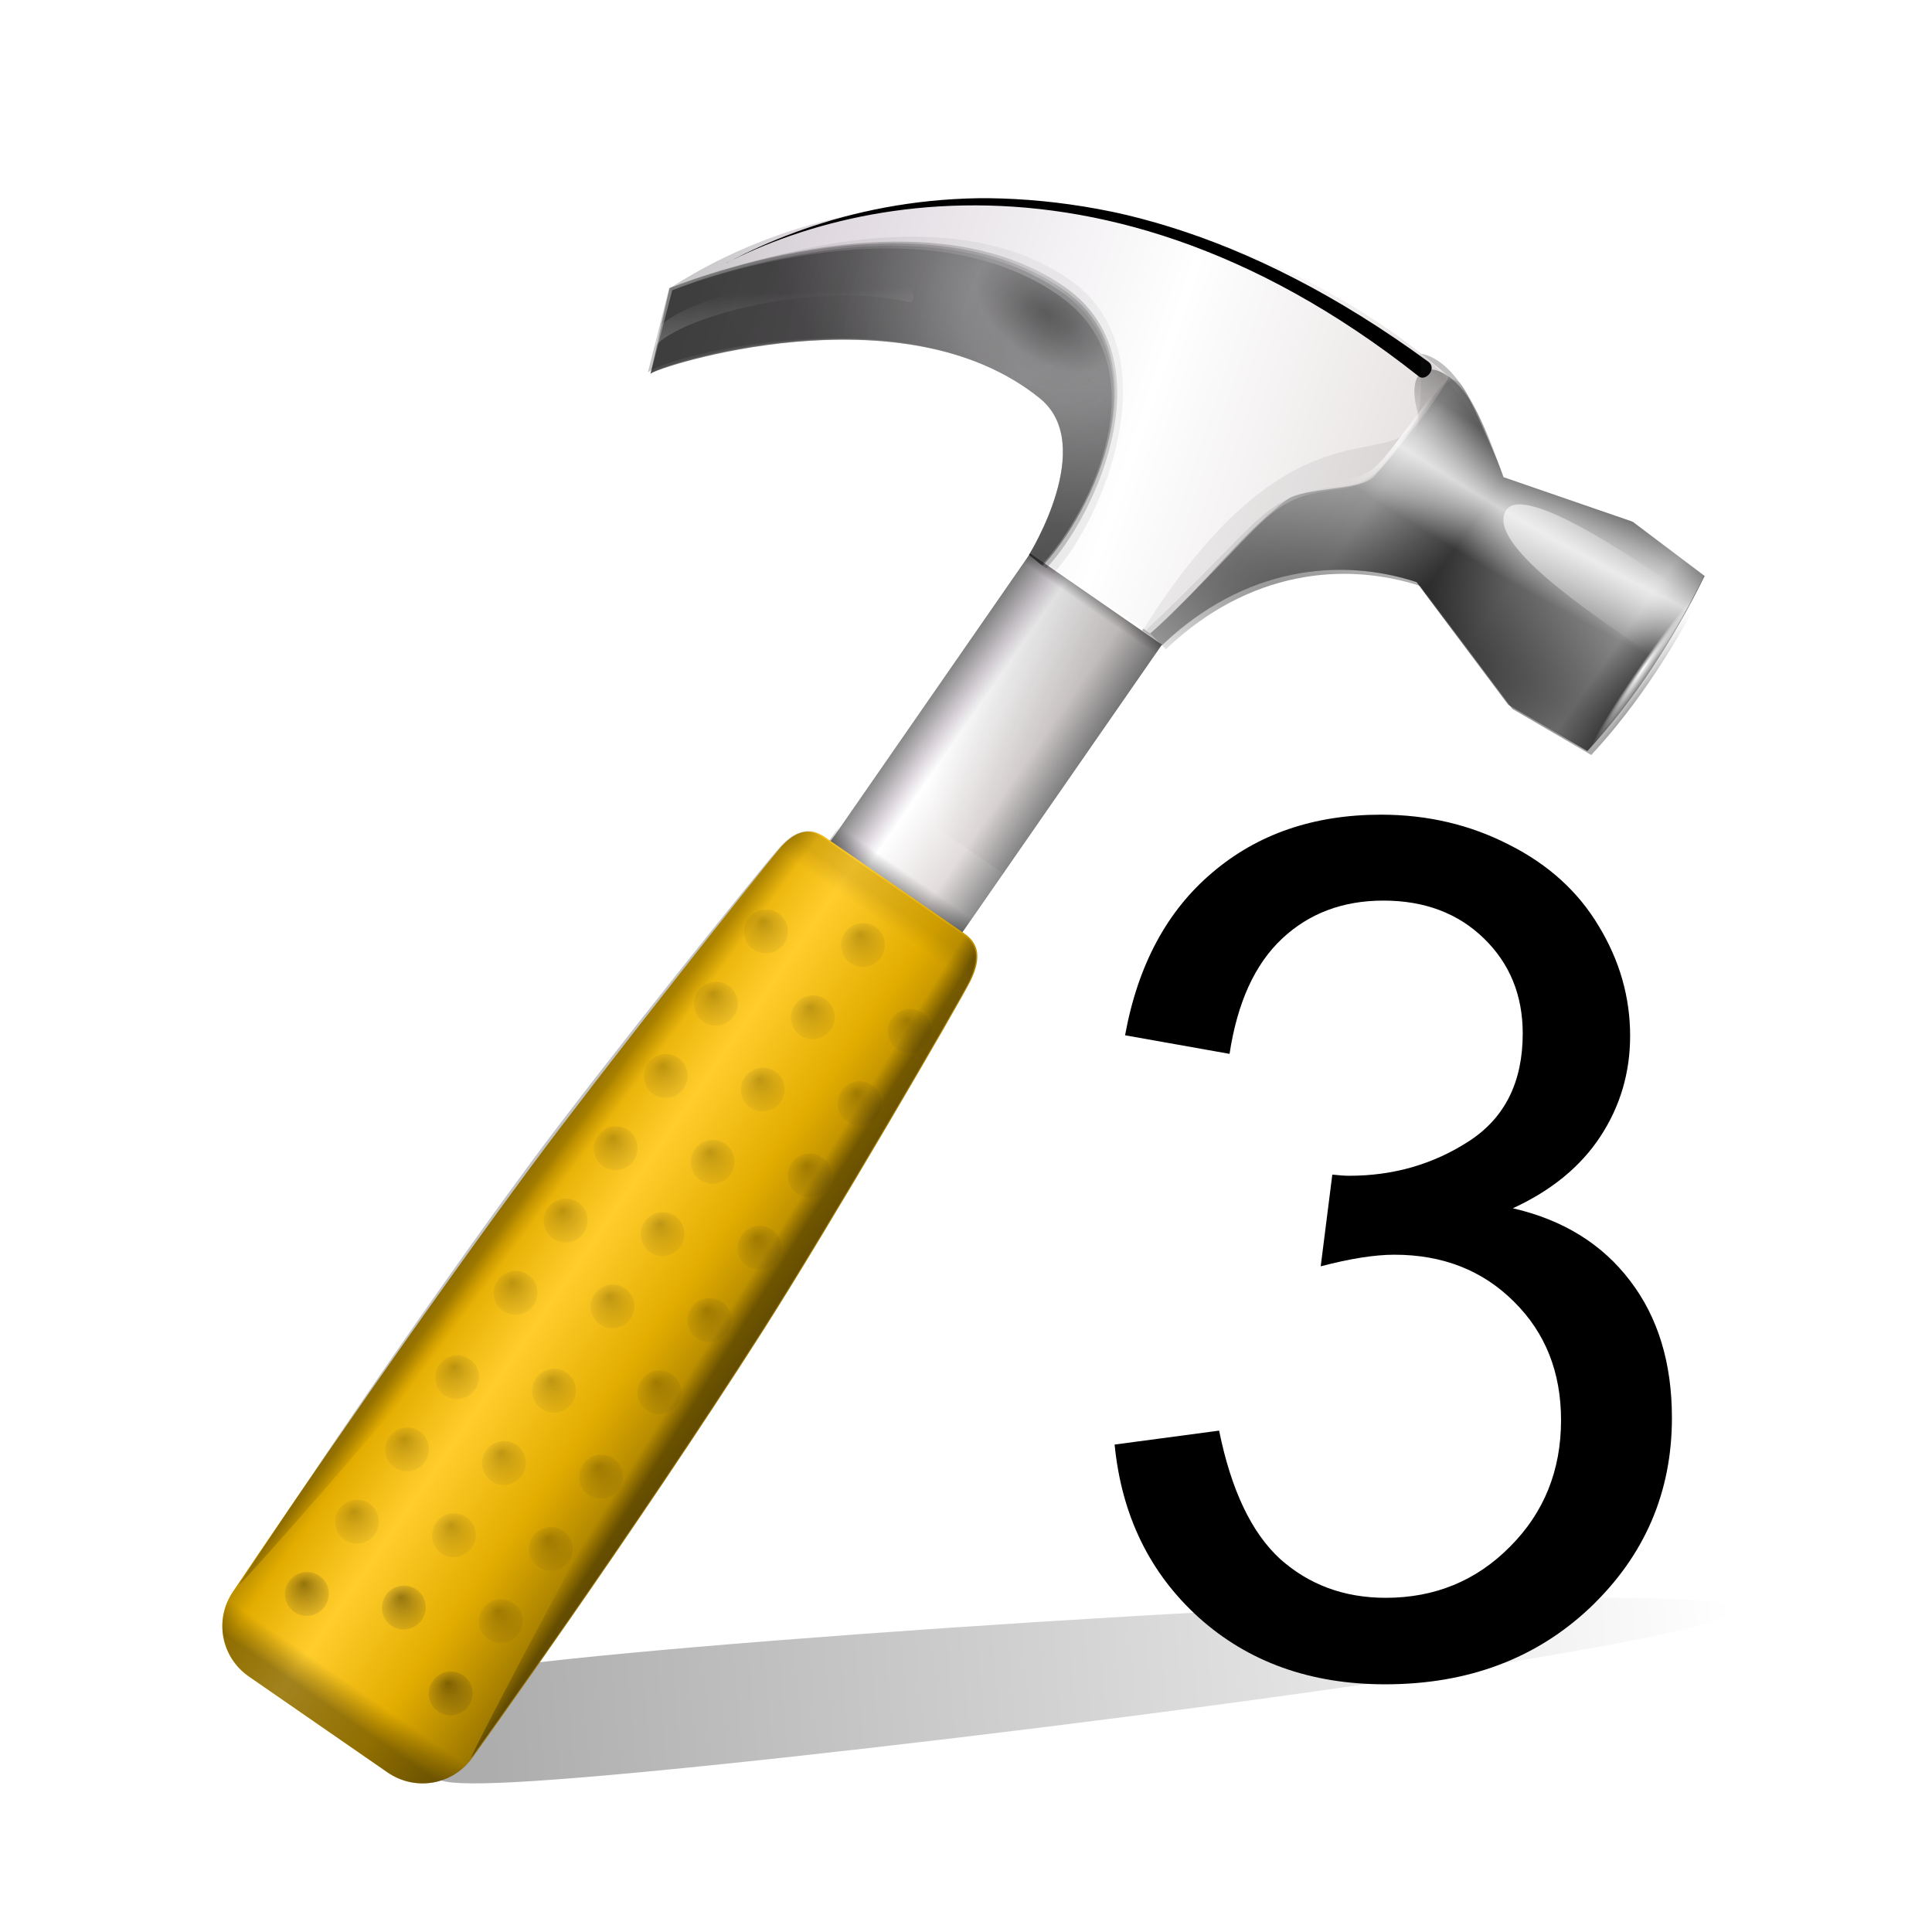 <?xml version="1.0" encoding="UTF-8" standalone="no"?>
<!-- Created with Inkscape (http://www.inkscape.org/) -->
<svg
   xmlns:ns="http://creativecommons.org/ns#"
   xmlns:dc="http://purl.org/dc/elements/1.1/"
   xmlns:cc="http://web.resource.org/cc/"
   xmlns:rdf="http://www.w3.org/1999/02/22-rdf-syntax-ns#"
   xmlns:svg="http://www.w3.org/2000/svg"
   xmlns="http://www.w3.org/2000/svg"
   xmlns:xlink="http://www.w3.org/1999/xlink"
   xmlns:sodipodi="http://sodipodi.sourceforge.net/DTD/sodipodi-0.dtd"
   xmlns:inkscape="http://www.inkscape.org/namespaces/inkscape"
   version="1.0"
   width="156"
   height="156"
   id="svg2365"
   sodipodi:version="0.32"
   inkscape:version="0.45.1"
   sodipodi:docname="transform3.svg"
   inkscape:output_extension="org.inkscape.output.svg.inkscape"
   sodipodi:docbase="/home/ciobi/cpp/Mp3Utils/MP3Diags/src/images">
  <sodipodi:namedview
     inkscape:window-height="956"
     inkscape:window-width="891"
     inkscape:pageshadow="2"
     inkscape:pageopacity="0.0"
     guidetolerance="10.0"
     gridtolerance="10.0"
     objecttolerance="10.0"
     borderopacity="1.0"
     bordercolor="#666666"
     pagecolor="#ffffff"
     id="base"
     showgrid="true"
     inkscape:zoom="1.463932"
     inkscape:cx="-43.819174"
     inkscape:cy="64"
     inkscape:window-x="251"
     inkscape:window-y="72"
     inkscape:current-layer="svg2365" />
  <defs
     id="defs2367">
    <inkscape:perspective
       sodipodi:type="inkscape:persp3d"
       inkscape:vp_x="0 : 64 : 1"
       inkscape:vp_y="0 : 1000 : 0"
       inkscape:vp_z="128 : 64 : 1"
       inkscape:persp3d-origin="64 : 42.666667 : 1"
       id="perspective200" />
    <filter
       x="-0.086"
       width="1.171"
       y="-0.109"
       height="1.219"
       id="filter6906">
      <feGaussianBlur
         inkscape:collect="always"
         stdDeviation="0.521"
         id="feGaussianBlur6908" />
    </filter>
    <clipPath
       id="clipPath6130">
      <path
         d="M 125.167,12.1 C 122.196,9.255 111.282,2.992 109.842,5.188 C 108.105,7.835 117.939,14.871 121.744,16.587 C 123.047,17.175 126.164,13.055 125.167,12.1 z"
         id="path6132"
         style="fill:#e20071;fill-opacity:1;fill-rule:evenodd;stroke:none;stroke-width:1px;stroke-linecap:butt;stroke-linejoin:miter;stroke-opacity:1" />
    </clipPath>
    <linearGradient
       id="linearGradient3168">
      <stop
         id="stop3170"
         style="stop-color:#ffffff;stop-opacity:1"
         offset="0" />
      <stop
         id="stop3172"
         style="stop-color:#ffffff;stop-opacity:0"
         offset="1" />
    </linearGradient>
    <linearGradient
       x1="29.344"
       y1="35.893"
       x2="5.886"
       y2="54.61"
       id="linearGradient6134"
       xlink:href="#linearGradient3168"
       gradientUnits="userSpaceOnUse"
       gradientTransform="matrix(-0.821,0.149,0.149,0.821,119.955,-30.558)" />
    <linearGradient
       id="linearGradient2878">
      <stop
         id="stop2880"
         style="stop-color:#ffffff;stop-opacity:1"
         offset="0" />
      <stop
         id="stop2882"
         style="stop-color:#ffffff;stop-opacity:0"
         offset="1" />
    </linearGradient>
    <radialGradient
       cx="47.794"
       cy="43.681"
       r="0.047"
       fx="47.818"
       fy="43.681"
       id="radialGradient2257"
       xlink:href="#linearGradient2878"
       gradientUnits="userSpaceOnUse"
       gradientTransform="matrix(1,0,0,140,0,-6071.644)" />
    <linearGradient
       id="linearGradient2926">
      <stop
         id="stop2928"
         style="stop-color:#ffffff;stop-opacity:1"
         offset="0" />
      <stop
         id="stop2934"
         style="stop-color:#ffffff;stop-opacity:0"
         offset="0.319" />
      <stop
         id="stop2930"
         style="stop-color:#ffffff;stop-opacity:0"
         offset="1" />
    </linearGradient>
    <radialGradient
       cx="59.888"
       cy="-16.595"
       r="15.015"
       fx="59.888"
       fy="-16.595"
       id="radialGradient4868"
       xlink:href="#linearGradient2926"
       gradientUnits="userSpaceOnUse"
       gradientTransform="matrix(-2.291,-1.291,-0.488,0.861,257,93.121)"
       spreadMethod="reflect" />
    <linearGradient
       id="linearGradient2916">
      <stop
         id="stop2918"
         style="stop-color:#000000;stop-opacity:1"
         offset="0" />
      <stop
         id="stop2920"
         style="stop-color:#000000;stop-opacity:0"
         offset="1" />
    </linearGradient>
    <radialGradient
       cx="58.079"
       cy="51.897"
       r="15.015"
       fx="60.05"
       fy="51.986"
       id="radialGradient4871"
       xlink:href="#linearGradient2916"
       gradientUnits="userSpaceOnUse"
       gradientTransform="matrix(-2.941,-1.162,-0.285,0.714,292.26,68.534)" />
    <linearGradient
       id="linearGradient2948">
      <stop
         id="stop2950"
         style="stop-color:#000000;stop-opacity:1"
         offset="0" />
      <stop
         id="stop2956"
         style="stop-color:#000000;stop-opacity:0"
         offset="0.148" />
      <stop
         id="stop2960"
         style="stop-color:#000000;stop-opacity:0.396"
         offset="0.424" />
      <stop
         id="stop2958"
         style="stop-color:#000000;stop-opacity:0.791"
         offset="0.574" />
      <stop
         id="stop2962"
         style="stop-color:#000000;stop-opacity:0.094"
         offset="0.787" />
      <stop
         id="stop2952"
         style="stop-color:#000000;stop-opacity:0"
         offset="1" />
    </linearGradient>
    <linearGradient
       x1="45.277"
       y1="41.759"
       x2="75.465"
       y2="41.512"
       id="linearGradient4874"
       xlink:href="#linearGradient2948"
       gradientUnits="userSpaceOnUse"
       gradientTransform="matrix(-0.968,-0.669,-0.674,0.973,196.658,26.204)" />
    <filter
       x="-0.081"
       width="1.163"
       y="-0.117"
       height="1.234"
       id="filter7303">
      <feGaussianBlur
         inkscape:collect="always"
         stdDeviation="1.557"
         id="feGaussianBlur7305" />
    </filter>
    <clipPath
       id="clipPath6914">
      <path
         d="M 82.925,-3.435 L 81.317,-4.627 C 81.84,-15.695 90.489,-25.231 103.939,-26.883 C 107.286,-26.459 109.498,-20.714 110.826,-16.939 L 121.372,-13.361 L 127.246,-9.003 C 124.678,-3.892 121.604,0.875 117.674,5.06 L 111.214,1.348 L 103.727,-8.515 C 97.529,-10.499 89.7,-9.794 82.925,-3.435 z"
         id="path6916"
         style="opacity:1;fill:#34176e;fill-opacity:1;fill-rule:evenodd;stroke:none;stroke-width:0.1;stroke-linecap:butt;stroke-linejoin:miter;stroke-miterlimit:4;stroke-dasharray:none;stroke-opacity:1" />
    </clipPath>
    <linearGradient
       id="linearGradient2938">
      <stop
         id="stop2940"
         style="stop-color:#000000;stop-opacity:1"
         offset="0" />
      <stop
         id="stop2942"
         style="stop-color:#000000;stop-opacity:0"
         offset="1" />
    </linearGradient>
    <linearGradient
       x1="61.87"
       y1="33.319"
       x2="61.87"
       y2="40.551"
       id="linearGradient4880"
       xlink:href="#linearGradient2938"
       gradientUnits="userSpaceOnUse"
       gradientTransform="matrix(-0.968,-0.669,-0.674,0.973,196.658,26.204)" />
    <linearGradient
       id="linearGradient2854">
      <stop
         id="stop2856"
         style="stop-color:#ffffff;stop-opacity:1"
         offset="0" />
      <stop
         id="stop2858"
         style="stop-color:#ffffff;stop-opacity:0"
         offset="1" />
    </linearGradient>
    <linearGradient
       x1="106.03"
       y1="59.273"
       x2="108.787"
       y2="55.575"
       id="linearGradient4888"
       xlink:href="#linearGradient2854"
       gradientUnits="userSpaceOnUse"
       gradientTransform="matrix(-0.968,-0.669,-0.674,0.973,196.658,26.204)" />
    <radialGradient
       cx="94.436"
       cy="42.71"
       r="16.633"
       fx="94.436"
       fy="42.71"
       id="radialGradient4891"
       xlink:href="#linearGradient2830"
       gradientUnits="userSpaceOnUse"
       gradientTransform="matrix(-2.213,-1.558,-0.92,1.286,320.801,101.437)" />
    <radialGradient
       cx="94.932"
       cy="43.032"
       r="16.633"
       fx="94.932"
       fy="43.032"
       id="radialGradient4894"
       xlink:href="#linearGradient2830"
       gradientUnits="userSpaceOnUse"
       gradientTransform="matrix(-1.776,-0.899,-1.06,2.083,285.116,4.675)" />
    <radialGradient
       cx="93.748"
       cy="43.103"
       r="16.633"
       fx="93.748"
       fy="43.103"
       id="radialGradient4897"
       xlink:href="#linearGradient2830"
       gradientUnits="userSpaceOnUse"
       gradientTransform="matrix(-1.776,-0.899,-1.06,2.083,285.116,4.675)" />
    <radialGradient
       cx="92.99"
       cy="42.85"
       r="16.633"
       fx="92.99"
       fy="42.85"
       id="radialGradient4900"
       xlink:href="#linearGradient2830"
       gradientUnits="userSpaceOnUse"
       gradientTransform="matrix(-1.776,-0.899,-1.06,2.083,285.116,4.675)" />
    <linearGradient
       id="linearGradient2830">
      <stop
         id="stop2832"
         style="stop-color:#111111;stop-opacity:1"
         offset="0" />
      <stop
         id="stop2838"
         style="stop-color:#6e6e70;stop-opacity:1"
         offset="0.143" />
      <stop
         id="stop2864"
         style="stop-color:#101010;stop-opacity:1"
         offset="0.571" />
      <stop
         id="stop2834"
         style="stop-color:#0d0d0d;stop-opacity:1"
         offset="1" />
    </linearGradient>
    <radialGradient
       cx="92.496"
       cy="43.249"
       r="16.633"
       fx="92.496"
       fy="43.249"
       id="radialGradient4903"
       xlink:href="#linearGradient2830"
       gradientUnits="userSpaceOnUse"
       gradientTransform="matrix(-1.776,-0.899,-1.06,2.083,285.116,4.675)" />
    <filter
       x="-0.059"
       width="1.118"
       y="-0.254"
       height="1.508"
       id="filter5739">
      <feGaussianBlur
         inkscape:collect="always"
         stdDeviation="1.528"
         id="feGaussianBlur5741" />
    </filter>
    <clipPath
       id="clipPath5354">
      <path
         d="M 103.984,-1.574 C 105.35,-1.792 108.985,-2.915 106.171,-5.692 C 76.173,-27.291 51.995,-18.324 42.936,-12.159 C 53.099,-17.891 78.772,-21.925 103.984,-1.574 z"
         id="path5356"
         style="opacity:1;fill:#00583f;fill-opacity:1;fill-rule:evenodd;stroke:none;stroke-width:1px;stroke-linecap:butt;stroke-linejoin:miter;stroke-opacity:1" />
    </clipPath>
    <linearGradient
       id="linearGradient2803">
      <stop
         id="stop2809"
         style="stop-color:#e2dcdc;stop-opacity:1"
         offset="0" />
      <stop
         id="stop2811"
         style="stop-color:#ffffff;stop-opacity:1"
         offset="0.391" />
      <stop
         id="stop2813"
         style="stop-color:#dfd9df;stop-opacity:1"
         offset="0.827" />
      <stop
         id="stop2815"
         style="stop-color:#c3c3c3;stop-opacity:1"
         offset="1" />
    </linearGradient>
    <linearGradient
       x1="62.988"
       y1="46.47"
       x2="118.029"
       y2="62.35"
       id="linearGradient4910"
       xlink:href="#linearGradient2803"
       gradientUnits="userSpaceOnUse"
       gradientTransform="matrix(-0.968,-0.669,-0.674,0.973,196.658,26.204)" />
    <radialGradient
       cx="-67.615"
       cy="84.213"
       r="1.45"
       fx="-67.047"
       fy="83.803"
       id="radialGradient2231"
       xlink:href="#linearGradient2370"
       gradientUnits="userSpaceOnUse"
       gradientTransform="matrix(1,0,0,0.636,0,30.623)" />
    <radialGradient
       cx="-67.615"
       cy="84.213"
       r="1.45"
       fx="-67.047"
       fy="83.803"
       id="radialGradient2229"
       xlink:href="#linearGradient2370"
       gradientUnits="userSpaceOnUse"
       gradientTransform="matrix(1,0,0,0.636,0,30.623)" />
    <radialGradient
       cx="-67.615"
       cy="84.213"
       r="1.45"
       fx="-67.047"
       fy="83.803"
       id="radialGradient2227"
       xlink:href="#linearGradient2370"
       gradientUnits="userSpaceOnUse"
       gradientTransform="matrix(1,0,0,0.636,0,30.623)" />
    <radialGradient
       cx="-67.615"
       cy="84.213"
       r="1.45"
       fx="-67.047"
       fy="83.803"
       id="radialGradient2225"
       xlink:href="#linearGradient2370"
       gradientUnits="userSpaceOnUse"
       gradientTransform="matrix(1,0,0,0.636,0,30.623)" />
    <radialGradient
       cx="-67.615"
       cy="84.213"
       r="1.45"
       fx="-67.047"
       fy="83.803"
       id="radialGradient2223"
       xlink:href="#linearGradient2370"
       gradientUnits="userSpaceOnUse"
       gradientTransform="matrix(1,0,0,0.636,0,30.623)" />
    <radialGradient
       cx="-67.615"
       cy="84.213"
       r="1.45"
       fx="-67.047"
       fy="83.803"
       id="radialGradient2221"
       xlink:href="#linearGradient2370"
       gradientUnits="userSpaceOnUse"
       gradientTransform="matrix(1,0,0,0.636,0,30.623)" />
    <radialGradient
       cx="-67.615"
       cy="84.213"
       r="1.45"
       fx="-67.047"
       fy="83.803"
       id="radialGradient2219"
       xlink:href="#linearGradient2370"
       gradientUnits="userSpaceOnUse"
       gradientTransform="matrix(1,0,0,0.636,0,30.623)" />
    <radialGradient
       cx="-67.615"
       cy="84.213"
       r="1.45"
       fx="-67.047"
       fy="83.803"
       id="radialGradient2217"
       xlink:href="#linearGradient2370"
       gradientUnits="userSpaceOnUse"
       gradientTransform="matrix(1,0,0,0.636,0,30.623)" />
    <radialGradient
       cx="-67.615"
       cy="84.213"
       r="1.45"
       fx="-67.047"
       fy="83.803"
       id="radialGradient2215"
       xlink:href="#linearGradient2370"
       gradientUnits="userSpaceOnUse"
       gradientTransform="matrix(1,0,0,0.636,0,30.623)" />
    <radialGradient
       cx="-67.615"
       cy="84.213"
       r="1.45"
       fx="-67.047"
       fy="83.803"
       id="radialGradient2213"
       xlink:href="#linearGradient2370"
       gradientUnits="userSpaceOnUse"
       gradientTransform="matrix(1,0,0,0.636,0,30.623)" />
    <radialGradient
       cx="-67.615"
       cy="84.213"
       r="1.45"
       fx="-67.047"
       fy="83.803"
       id="radialGradient2211"
       xlink:href="#linearGradient2370"
       gradientUnits="userSpaceOnUse"
       gradientTransform="matrix(1,0,0,0.636,0,30.623)" />
    <radialGradient
       cx="-67.615"
       cy="84.213"
       r="1.45"
       fx="-67.047"
       fy="83.803"
       id="radialGradient2209"
       xlink:href="#linearGradient2370"
       gradientUnits="userSpaceOnUse"
       gradientTransform="matrix(1,0,0,0.636,0,30.623)" />
    <radialGradient
       cx="-67.615"
       cy="84.213"
       r="1.45"
       fx="-67.047"
       fy="83.803"
       id="radialGradient2207"
       xlink:href="#linearGradient2370"
       gradientUnits="userSpaceOnUse"
       gradientTransform="matrix(1,0,0,0.636,0,30.623)" />
    <radialGradient
       cx="-67.615"
       cy="84.213"
       r="1.45"
       fx="-67.047"
       fy="83.803"
       id="radialGradient2205"
       xlink:href="#linearGradient2370"
       gradientUnits="userSpaceOnUse"
       gradientTransform="matrix(1,0,0,0.636,0,30.623)" />
    <radialGradient
       cx="-67.615"
       cy="84.213"
       r="1.45"
       fx="-67.047"
       fy="83.803"
       id="radialGradient2203"
       xlink:href="#linearGradient2370"
       gradientUnits="userSpaceOnUse"
       gradientTransform="matrix(1,0,0,0.636,0,30.623)" />
    <radialGradient
       cx="-67.615"
       cy="84.213"
       r="1.45"
       fx="-67.047"
       fy="83.803"
       id="radialGradient2201"
       xlink:href="#linearGradient2370"
       gradientUnits="userSpaceOnUse"
       gradientTransform="matrix(1,0,0,0.636,0,30.623)" />
    <radialGradient
       cx="-67.615"
       cy="84.213"
       r="1.45"
       fx="-67.047"
       fy="83.803"
       id="radialGradient2199"
       xlink:href="#linearGradient2370"
       gradientUnits="userSpaceOnUse"
       gradientTransform="matrix(1,0,0,0.636,0,30.623)" />
    <radialGradient
       cx="-67.615"
       cy="84.213"
       r="1.45"
       fx="-67.047"
       fy="83.803"
       id="radialGradient2197"
       xlink:href="#linearGradient2370"
       gradientUnits="userSpaceOnUse"
       gradientTransform="matrix(1,0,0,0.636,0,30.623)" />
    <radialGradient
       cx="-67.615"
       cy="84.213"
       r="1.45"
       fx="-67.047"
       fy="83.803"
       id="radialGradient2195"
       xlink:href="#linearGradient2370"
       gradientUnits="userSpaceOnUse"
       gradientTransform="matrix(1,0,0,0.636,0,30.623)" />
    <radialGradient
       cx="-67.615"
       cy="84.213"
       r="1.45"
       fx="-67.047"
       fy="83.803"
       id="radialGradient2193"
       xlink:href="#linearGradient2370"
       gradientUnits="userSpaceOnUse"
       gradientTransform="matrix(1,0,0,0.636,0,30.623)" />
    <radialGradient
       cx="-67.615"
       cy="84.213"
       r="1.45"
       fx="-67.047"
       fy="83.803"
       id="radialGradient2191"
       xlink:href="#linearGradient2370"
       gradientUnits="userSpaceOnUse"
       gradientTransform="matrix(1,0,0,0.636,0,30.623)" />
    <radialGradient
       cx="-67.615"
       cy="84.213"
       r="1.45"
       fx="-67.047"
       fy="83.803"
       id="radialGradient2189"
       xlink:href="#linearGradient2370"
       gradientUnits="userSpaceOnUse"
       gradientTransform="matrix(1,0,0,0.636,0,30.623)" />
    <radialGradient
       cx="-67.615"
       cy="84.213"
       r="1.45"
       fx="-67.047"
       fy="83.803"
       id="radialGradient2187"
       xlink:href="#linearGradient2370"
       gradientUnits="userSpaceOnUse"
       gradientTransform="matrix(1,0,0,0.636,0,30.623)" />
    <radialGradient
       cx="-67.615"
       cy="84.213"
       r="1.45"
       fx="-67.047"
       fy="83.803"
       id="radialGradient2185"
       xlink:href="#linearGradient2370"
       gradientUnits="userSpaceOnUse"
       gradientTransform="matrix(1,0,0,0.636,0,30.623)" />
    <radialGradient
       cx="-67.615"
       cy="84.213"
       r="1.45"
       fx="-67.047"
       fy="83.803"
       id="radialGradient2183"
       xlink:href="#linearGradient2370"
       gradientUnits="userSpaceOnUse"
       gradientTransform="matrix(1,0,0,0.636,0,30.623)" />
    <radialGradient
       cx="-67.615"
       cy="84.213"
       r="1.45"
       fx="-67.047"
       fy="83.803"
       id="radialGradient2181"
       xlink:href="#linearGradient2370"
       gradientUnits="userSpaceOnUse"
       gradientTransform="matrix(1,0,0,0.636,0,30.623)" />
    <radialGradient
       cx="-67.615"
       cy="84.213"
       r="1.45"
       fx="-67.047"
       fy="83.803"
       id="radialGradient2179"
       xlink:href="#linearGradient2370"
       gradientUnits="userSpaceOnUse"
       gradientTransform="matrix(1,0,0,0.636,0,30.623)" />
    <radialGradient
       cx="-67.615"
       cy="84.213"
       r="1.45"
       fx="-67.047"
       fy="83.803"
       id="radialGradient2177"
       xlink:href="#linearGradient2370"
       gradientUnits="userSpaceOnUse"
       gradientTransform="matrix(1,0,0,0.636,0,30.623)" />
    <radialGradient
       cx="-67.615"
       cy="84.213"
       r="1.45"
       fx="-67.047"
       fy="83.803"
       id="radialGradient2175"
       xlink:href="#linearGradient2370"
       gradientUnits="userSpaceOnUse"
       gradientTransform="matrix(1,0,0,0.636,0,30.623)" />
    <radialGradient
       cx="-67.615"
       cy="84.213"
       r="1.45"
       fx="-67.047"
       fy="83.803"
       id="radialGradient2173"
       xlink:href="#linearGradient2370"
       gradientUnits="userSpaceOnUse"
       gradientTransform="matrix(1,0,0,0.636,0,30.623)" />
    <radialGradient
       cx="-67.615"
       cy="84.213"
       r="1.45"
       fx="-67.047"
       fy="83.803"
       id="radialGradient2171"
       xlink:href="#linearGradient2370"
       gradientUnits="userSpaceOnUse"
       gradientTransform="matrix(1,0,0,0.636,0,30.623)" />
    <radialGradient
       cx="-67.615"
       cy="84.213"
       r="1.45"
       fx="-67.047"
       fy="83.803"
       id="radialGradient2169"
       xlink:href="#linearGradient2370"
       gradientUnits="userSpaceOnUse"
       gradientTransform="matrix(1,0,0,0.636,0,30.623)" />
    <linearGradient
       id="linearGradient2370">
      <stop
         id="stop2378"
         style="stop-color:#000000;stop-opacity:1"
         offset="0" />
      <stop
         id="stop2374"
         style="stop-color:#2a2a2a;stop-opacity:0.295"
         offset="1" />
    </linearGradient>
    <radialGradient
       cx="-67.615"
       cy="84.213"
       r="1.45"
       fx="-67.047"
       fy="83.803"
       id="radialGradient2167"
       xlink:href="#linearGradient2370"
       gradientUnits="userSpaceOnUse"
       gradientTransform="matrix(1,0,0,0.636,0,30.623)" />
    <linearGradient
       x1="-66.906"
       y1="78.001"
       x2="-66.906"
       y2="77.233"
       id="linearGradient4946"
       xlink:href="#linearGradient2352"
       gradientUnits="userSpaceOnUse"
       gradientTransform="matrix(1.176,0,0,1.183,-4.798,-75.355)" />
    <linearGradient
       x1="-74.013"
       y1="49.462"
       x2="-58.207"
       y2="65.269"
       id="linearGradient4952"
       xlink:href="#linearGradient2352"
       gradientUnits="userSpaceOnUse"
       gradientTransform="matrix(1.176,0,0,1.183,-4.798,-79.666)" />
    <linearGradient
       x1="36.909"
       y1="75.416"
       x2="38.452"
       y2="75.48"
       id="linearGradient4955"
       xlink:href="#linearGradient2322"
       gradientUnits="userSpaceOnUse"
       gradientTransform="matrix(0.983,0.666,-0.658,0.97,55.44,-32.927)" />
    <linearGradient
       id="linearGradient2322">
      <stop
         id="stop2324"
         style="stop-color:#000000;stop-opacity:1"
         offset="0" />
      <stop
         id="stop2326"
         style="stop-color:#000000;stop-opacity:0"
         offset="1" />
    </linearGradient>
    <linearGradient
       x1="37.235"
       y1="75.416"
       x2="38.615"
       y2="75.48"
       id="linearGradient4958"
       xlink:href="#linearGradient2322"
       gradientUnits="userSpaceOnUse"
       gradientTransform="matrix(-0.968,-0.669,-0.674,0.973,144.448,27.449)" />
    <linearGradient
       x1="45.616"
       y1="128.005"
       x2="45.616"
       y2="125.9"
       id="linearGradient4961"
       xlink:href="#linearGradient2310"
       gradientUnits="userSpaceOnUse"
       gradientTransform="matrix(-0.968,-0.669,-0.674,0.973,144.547,27.43)" />
    <linearGradient
       id="linearGradient2310">
      <stop
         id="stop2312"
         style="stop-color:#020202;stop-opacity:1"
         offset="0" />
      <stop
         id="stop2314"
         style="stop-color:#020202;stop-opacity:0"
         offset="1" />
    </linearGradient>
    <linearGradient
       x1="45.241"
       y1="61.083"
       x2="45.241"
       y2="62.415"
       id="linearGradient4964"
       xlink:href="#linearGradient2310"
       gradientUnits="userSpaceOnUse"
       gradientTransform="matrix(-0.968,-0.669,-0.674,0.973,144.365,27.464)" />
    <linearGradient
       id="linearGradient3058">
      <stop
         id="stop3060"
         style="stop-color:#9a7600;stop-opacity:1"
         offset="0" />
      <stop
         id="stop3066"
         style="stop-color:#e3ad00;stop-opacity:1"
         offset="0.325" />
      <stop
         id="stop3070"
         style="stop-color:#ffcd2c;stop-opacity:1"
         offset="0.667" />
      <stop
         id="stop3068"
         style="stop-color:#e3ad00;stop-opacity:1"
         offset="0.916" />
      <stop
         id="stop3062"
         style="stop-color:#b98d00;stop-opacity:1"
         offset="1" />
    </linearGradient>
    <linearGradient
       x1="34.913"
       y1="94.734"
       x2="55.089"
       y2="94.734"
       id="linearGradient4967"
       xlink:href="#linearGradient3058"
       gradientUnits="userSpaceOnUse"
       gradientTransform="matrix(-0.968,-0.669,-0.674,0.973,144.547,27.43)" />
    <linearGradient
       id="linearGradient2352">
      <stop
         id="stop2354"
         style="stop-color:#000000;stop-opacity:1"
         offset="0" />
      <stop
         id="stop2356"
         style="stop-color:#000000;stop-opacity:0"
         offset="1" />
    </linearGradient>
    <linearGradient
       x1="-66.906"
       y1="77.1"
       x2="-66.906"
       y2="75.717"
       id="linearGradient4949"
       xlink:href="#linearGradient2352"
       gradientUnits="userSpaceOnUse"
       gradientTransform="matrix(1.176,0,0,1.183,-4.783,-79.65)" />
    <linearGradient
       id="linearGradient2334">
      <stop
         id="stop2336"
         style="stop-color:#8d8d8d;stop-opacity:1"
         offset="0" />
      <stop
         id="stop2342"
         style="stop-color:#e2dcdc;stop-opacity:1"
         offset="0.277" />
      <stop
         id="stop2348"
         style="stop-color:#ffffff;stop-opacity:1"
         offset="0.715" />
      <stop
         id="stop2344"
         style="stop-color:#dfd9df;stop-opacity:1"
         offset="0.807" />
      <stop
         id="stop2338"
         style="stop-color:#888888;stop-opacity:1"
         offset="1" />
    </linearGradient>
    <linearGradient
       x1="-70.589"
       y1="67.754"
       x2="-59.581"
       y2="67.754"
       id="linearGradient4970"
       xlink:href="#linearGradient2334"
       gradientUnits="userSpaceOnUse"
       gradientTransform="matrix(1.176,0,0,1.183,-4.798,-79.666)" />
    <linearGradient
       id="linearGradient6959">
      <stop
         id="stop6961"
         style="stop-color:#000000;stop-opacity:1"
         offset="0" />
      <stop
         id="stop6963"
         style="stop-color:#000000;stop-opacity:0"
         offset="1" />
    </linearGradient>
    <linearGradient
       x1="0.161"
       y1="117.28"
       x2="128.161"
       y2="117.28"
       id="linearGradient8078"
       xlink:href="#linearGradient6959"
       gradientUnits="userSpaceOnUse"
       gradientTransform="matrix(0.785,-7.3677219e-2,3.9462543e-2,0.449,22.778,70.711)" />
  </defs>
  <g
     id="layer1"
     transform="translate(11.952,16)">
    <path
       d="M 128.047,113.96 C 128.281,116.618 67.411,124.505 39.67,127.108 C 11.928,129.711 27.767,126.049 27.533,123.39 C 27.3,120.732 11.081,120.078 38.823,117.475 C 66.565,114.872 127.814,111.301 128.047,113.96 z "
       id="path6957"
       style="opacity:0.321;fill:url(#linearGradient8078);fill-opacity:1;fill-rule:nonzero;stroke:none;stroke-width:0.311;stroke-linecap:round;stroke-linejoin:round;stroke-miterlimit:4;stroke-dashoffset:4;stroke-opacity:1" />
    <path
       d="M 81.865,36.104 L 80.275,34.906 C 85.205,25.923 89.342,14.199 102.638,12.537 C 105.947,12.964 108.134,18.738 109.446,22.532 L 119.872,26.128 L 125.679,30.508 C 123.14,35.645 120.101,40.436 116.216,44.642 L 109.83,40.911 L 102.428,30.999 C 96.301,29.004 88.562,29.713 81.865,36.104 z "
       id="path2874"
       style="fill:#bfbfc0;fill-opacity:1;fill-rule:evenodd;stroke:none;stroke-width:0.1;stroke-linecap:butt;stroke-linejoin:miter;stroke-miterlimit:4;stroke-dasharray:none;stroke-opacity:1" />
    <rect
       width="12.941"
       height="29.584"
       ry="0"
       x="-87.845"
       y="-16.947"
       transform="matrix(-0.822,-0.569,-0.57,0.822,0,0)"
       id="rect2266"
       style="fill:url(#linearGradient4970);fill-opacity:1;fill-rule:nonzero;stroke:none;stroke-width:5.9;stroke-linecap:round;stroke-linejoin:round;stroke-miterlimit:4;stroke-dasharray:none;stroke-dashoffset:4;stroke-opacity:1" />
    <rect
       width="13.039"
       height="2.554"
       ry="0"
       x="-87.83"
       y="9.102"
       transform="matrix(-0.822,-0.569,-0.57,0.822,0,0)"
       id="rect2360"
       style="opacity:0.361;fill:url(#linearGradient4949);fill-opacity:1;fill-rule:nonzero;stroke:none;stroke-width:5.9;stroke-linecap:round;stroke-linejoin:round;stroke-miterlimit:4;stroke-dasharray:none;stroke-dashoffset:4;stroke-opacity:1" />
    <path
       d="M 66.429,63.173 C 65.635,64.82 54.923,83.196 49.729,91.345 C 39.341,107.642 26.239,125.862 26.239,125.862 C 24.668,128.129 21.591,128.672 19.335,127.111 L 8.147,119.373 C 5.891,117.813 5.316,114.745 6.887,112.477 C 6.887,112.477 19.377,93.834 30.861,78.294 C 36.603,70.525 49.811,53.885 51.006,52.505 C 52.213,51.113 53.417,50.731 54.694,51.614 C 58.436,54.202 62.178,56.79 65.92,59.378 C 66.996,60.122 67.369,61.222 66.429,63.173 z "
       id="rect1388"
       style="fill:url(#linearGradient4967);fill-opacity:1;fill-rule:nonzero;stroke:none;stroke-width:5.9;stroke-linecap:round;stroke-linejoin:round;stroke-miterlimit:4;stroke-dasharray:none;stroke-dashoffset:4;stroke-opacity:1" />
    <path
       d="M 66.248,63.206 C 65.454,64.854 49.629,53.919 50.825,52.539 C 52.031,51.147 53.235,50.764 54.512,51.647 C 58.254,54.235 61.996,56.823 65.738,59.411 C 66.814,60.156 67.187,61.256 66.248,63.206 z "
       id="path2290"
       style="opacity:0.092;fill:url(#linearGradient4964);fill-opacity:1;fill-rule:nonzero;stroke:none;stroke-width:5.9;stroke-linecap:round;stroke-linejoin:round;stroke-miterlimit:4;stroke-dasharray:none;stroke-dashoffset:4;stroke-opacity:1" />
    <path
       d="M 26.239,125.862 C 24.668,128.129 21.591,128.672 19.335,127.111 L 8.147,119.373 C 5.891,117.813 5.316,114.745 6.887,112.477 C 6.887,112.477 26.239,125.862 26.239,125.862 z "
       id="path2308"
       style="opacity:0.37;fill:url(#linearGradient4961);fill-opacity:1;fill-rule:nonzero;stroke:none;stroke-width:5.9;stroke-linecap:round;stroke-linejoin:round;stroke-miterlimit:4;stroke-dasharray:none;stroke-dashoffset:4;stroke-opacity:1" />
    <path
       d="M 66.331,63.191 C 65.537,64.838 54.824,83.214 49.63,91.363 C 39.243,107.66 26.141,125.88 26.141,125.88 C 24.569,128.148 62.079,56.808 65.821,59.396 C 66.897,60.14 67.271,61.241 66.331,63.191 z "
       id="path2320"
       style="opacity:0.37;fill:url(#linearGradient4958);fill-opacity:1;fill-rule:nonzero;stroke:none;stroke-width:5.9;stroke-linecap:round;stroke-linejoin:round;stroke-miterlimit:4;stroke-dasharray:none;stroke-dashoffset:4;stroke-opacity:1" />
    <path
       d="M 51.021,52.412 C 49.777,53.73 36.592,70.168 30.909,77.87 C 19.544,93.275 7.39,111.884 7.39,111.884 C 5.855,114.145 58.555,54.13 54.752,51.553 C 53.659,50.812 52.493,50.851 51.021,52.412 z "
       id="path2330"
       style="opacity:0.238;fill:url(#linearGradient4955);fill-opacity:1;fill-rule:nonzero;stroke:none;stroke-width:5.9;stroke-linecap:round;stroke-linejoin:round;stroke-miterlimit:4;stroke-dasharray:none;stroke-dashoffset:4;stroke-opacity:1" />
    <rect
       width="12.941"
       height="22.484"
       ry="0"
       x="-87.845"
       y="-16.947"
       transform="matrix(-0.822,-0.569,-0.57,0.822,0,0)"
       id="rect2350"
       style="opacity:0.25;fill:url(#linearGradient4952);fill-opacity:1;fill-rule:nonzero;stroke:none;stroke-width:5.9;stroke-linecap:round;stroke-linejoin:round;stroke-miterlimit:4;stroke-dasharray:none;stroke-dashoffset:4;stroke-opacity:1" />
    <rect
       width="12.941"
       height="4.125"
       ry="0"
       x="-87.845"
       y="12.823"
       transform="matrix(-0.822,-0.569,0.57,-0.822,0,0)"
       id="rect2364"
       style="opacity:0.291;fill:url(#linearGradient4946);fill-opacity:1;fill-rule:nonzero;stroke:none;stroke-width:5.9;stroke-linecap:round;stroke-linejoin:round;stroke-miterlimit:4;stroke-dasharray:none;stroke-dashoffset:4;stroke-opacity:1" />
    <path
       d="M -66.165,84.213 C -66.165,84.723 -66.814,85.136 -67.615,85.136 C -68.416,85.136 -69.065,84.723 -69.065,84.213 C -69.065,83.703 -68.416,83.29 -67.615,83.29 C -66.814,83.29 -66.165,83.703 -66.165,84.213 z "
       transform="matrix(-1.001,-0.692,-1.096,1.581,82.34,-119.626)"
       id="path2368"
       style="opacity:0.212;fill:url(#radialGradient2167);fill-opacity:1;fill-rule:nonzero;stroke:none;stroke-width:5.9;stroke-linecap:round;stroke-linejoin:round;stroke-miterlimit:4;stroke-dasharray:none;stroke-dashoffset:4;stroke-opacity:1" />
    <path
       d="M -66.165,84.213 C -66.165,84.723 -66.814,85.136 -67.615,85.136 C -68.416,85.136 -69.065,84.723 -69.065,84.213 C -69.065,83.703 -68.416,83.29 -67.615,83.29 C -66.814,83.29 -66.165,83.703 -66.165,84.213 z "
       transform="matrix(-1.001,-0.692,-1.096,1.581,78.296,-113.79)"
       id="path2486"
       style="opacity:0.212;fill:url(#radialGradient2169);fill-opacity:1;fill-rule:nonzero;stroke:none;stroke-width:5.9;stroke-linecap:round;stroke-linejoin:round;stroke-miterlimit:4;stroke-dasharray:none;stroke-dashoffset:4;stroke-opacity:1" />
    <path
       d="M -66.165,84.213 C -66.165,84.723 -66.814,85.136 -67.615,85.136 C -68.416,85.136 -69.065,84.723 -69.065,84.213 C -69.065,83.703 -68.416,83.29 -67.615,83.29 C -66.814,83.29 -66.165,83.703 -66.165,84.213 z "
       transform="matrix(-1.001,-0.692,-1.096,1.581,74.252,-107.954)"
       id="path2490"
       style="opacity:0.212;fill:url(#radialGradient2171);fill-opacity:1;fill-rule:nonzero;stroke:none;stroke-width:5.9;stroke-linecap:round;stroke-linejoin:round;stroke-miterlimit:4;stroke-dasharray:none;stroke-dashoffset:4;stroke-opacity:1" />
    <path
       d="M -66.165,84.213 C -66.165,84.723 -66.814,85.136 -67.615,85.136 C -68.416,85.136 -69.065,84.723 -69.065,84.213 C -69.065,83.703 -68.416,83.29 -67.615,83.29 C -66.814,83.29 -66.165,83.703 -66.165,84.213 z "
       transform="matrix(-1.001,-0.692,-1.096,1.581,70.207,-102.118)"
       id="path2494"
       style="opacity:0.212;fill:url(#radialGradient2173);fill-opacity:1;fill-rule:nonzero;stroke:none;stroke-width:5.9;stroke-linecap:round;stroke-linejoin:round;stroke-miterlimit:4;stroke-dasharray:none;stroke-dashoffset:4;stroke-opacity:1" />
    <path
       d="M -66.165,84.213 C -66.165,84.723 -66.814,85.136 -67.615,85.136 C -68.416,85.136 -69.065,84.723 -69.065,84.213 C -69.065,83.703 -68.416,83.29 -67.615,83.29 C -66.814,83.29 -66.165,83.703 -66.165,84.213 z "
       transform="matrix(-1.001,-0.692,-1.096,1.581,66.163,-96.282)"
       id="path2498"
       style="opacity:0.212;fill:url(#radialGradient2175);fill-opacity:1;fill-rule:nonzero;stroke:none;stroke-width:5.9;stroke-linecap:round;stroke-linejoin:round;stroke-miterlimit:4;stroke-dasharray:none;stroke-dashoffset:4;stroke-opacity:1" />
    <path
       d="M -66.165,84.213 C -66.165,84.723 -66.814,85.136 -67.615,85.136 C -68.416,85.136 -69.065,84.723 -69.065,84.213 C -69.065,83.703 -68.416,83.29 -67.615,83.29 C -66.814,83.29 -66.165,83.703 -66.165,84.213 z "
       transform="matrix(-1.001,-0.692,-1.096,1.581,62.119,-90.446)"
       id="path2502"
       style="opacity:0.212;fill:url(#radialGradient2177);fill-opacity:1;fill-rule:nonzero;stroke:none;stroke-width:5.9;stroke-linecap:round;stroke-linejoin:round;stroke-miterlimit:4;stroke-dasharray:none;stroke-dashoffset:4;stroke-opacity:1" />
    <path
       d="M -66.165,84.213 C -66.165,84.723 -66.814,85.136 -67.615,85.136 C -68.416,85.136 -69.065,84.723 -69.065,84.213 C -69.065,83.703 -68.416,83.29 -67.615,83.29 C -66.814,83.29 -66.165,83.703 -66.165,84.213 z "
       transform="matrix(-1.001,-0.692,-1.096,1.581,57.401,-83.638)"
       id="path2506"
       style="opacity:0.212;fill:url(#radialGradient2179);fill-opacity:1;fill-rule:nonzero;stroke:none;stroke-width:5.9;stroke-linecap:round;stroke-linejoin:round;stroke-miterlimit:4;stroke-dasharray:none;stroke-dashoffset:4;stroke-opacity:1" />
    <path
       d="M -66.165,84.213 C -66.165,84.723 -66.814,85.136 -67.615,85.136 C -68.416,85.136 -69.065,84.723 -69.065,84.213 C -69.065,83.703 -68.416,83.29 -67.615,83.29 C -66.814,83.29 -66.165,83.703 -66.165,84.213 z "
       transform="matrix(-1.001,-0.692,-1.096,1.581,53.357,-77.802)"
       id="path2510"
       style="opacity:0.212;fill:url(#radialGradient2181);fill-opacity:1;fill-rule:nonzero;stroke:none;stroke-width:5.9;stroke-linecap:round;stroke-linejoin:round;stroke-miterlimit:4;stroke-dasharray:none;stroke-dashoffset:4;stroke-opacity:1" />
    <path
       d="M -66.165,84.213 C -66.165,84.723 -66.814,85.136 -67.615,85.136 C -68.416,85.136 -69.065,84.723 -69.065,84.213 C -69.065,83.703 -68.416,83.29 -67.615,83.29 C -66.814,83.29 -66.165,83.703 -66.165,84.213 z "
       transform="matrix(-1.001,-0.692,-1.096,1.581,49.313,-71.966)"
       id="path2514"
       style="opacity:0.212;fill:url(#radialGradient2183);fill-opacity:1;fill-rule:nonzero;stroke:none;stroke-width:5.9;stroke-linecap:round;stroke-linejoin:round;stroke-miterlimit:4;stroke-dasharray:none;stroke-dashoffset:4;stroke-opacity:1" />
    <path
       d="M -66.165,84.213 C -66.165,84.723 -66.814,85.136 -67.615,85.136 C -68.416,85.136 -69.065,84.723 -69.065,84.213 C -69.065,83.703 -68.416,83.29 -67.615,83.29 C -66.814,83.29 -66.165,83.703 -66.165,84.213 z "
       transform="matrix(-1.001,-0.692,-1.096,1.581,45.269,-66.13)"
       id="path2518"
       style="opacity:0.212;fill:url(#radialGradient2185);fill-opacity:1;fill-rule:nonzero;stroke:none;stroke-width:5.9;stroke-linecap:round;stroke-linejoin:round;stroke-miterlimit:4;stroke-dasharray:none;stroke-dashoffset:4;stroke-opacity:1" />
    <path
       d="M -66.165,84.213 C -66.165,84.723 -66.814,85.136 -67.615,85.136 C -68.416,85.136 -69.065,84.723 -69.065,84.213 C -69.065,83.703 -68.416,83.29 -67.615,83.29 C -66.814,83.29 -66.165,83.703 -66.165,84.213 z "
       transform="matrix(-1.001,-0.692,-1.096,1.581,45.269,-66.13)"
       id="path2522"
       style="opacity:0.212;fill:url(#radialGradient2187);fill-opacity:1;fill-rule:nonzero;stroke:none;stroke-width:5.9;stroke-linecap:round;stroke-linejoin:round;stroke-miterlimit:4;stroke-dasharray:none;stroke-dashoffset:4;stroke-opacity:1" />
    <path
       d="M -66.165,84.213 C -66.165,84.723 -66.814,85.136 -67.615,85.136 C -68.416,85.136 -69.065,84.723 -69.065,84.213 C -69.065,83.703 -68.416,83.29 -67.615,83.29 C -66.814,83.29 -66.165,83.703 -66.165,84.213 z "
       transform="matrix(-1.001,-0.692,-1.096,1.581,74.512,-120.723)"
       id="path2524"
       style="opacity:0.212;fill:url(#radialGradient2189);fill-opacity:1;fill-rule:nonzero;stroke:none;stroke-width:5.9;stroke-linecap:round;stroke-linejoin:round;stroke-miterlimit:4;stroke-dasharray:none;stroke-dashoffset:4;stroke-opacity:1" />
    <path
       d="M -66.165,84.213 C -66.165,84.723 -66.814,85.136 -67.615,85.136 C -68.416,85.136 -69.065,84.723 -69.065,84.213 C -69.065,83.703 -68.416,83.29 -67.615,83.29 C -66.814,83.29 -66.165,83.703 -66.165,84.213 z "
       transform="matrix(-1.001,-0.692,-1.096,1.581,70.468,-114.887)"
       id="path2526"
       style="opacity:0.212;fill:url(#radialGradient2191);fill-opacity:1;fill-rule:nonzero;stroke:none;stroke-width:5.9;stroke-linecap:round;stroke-linejoin:round;stroke-miterlimit:4;stroke-dasharray:none;stroke-dashoffset:4;stroke-opacity:1" />
    <path
       d="M -66.165,84.213 C -66.165,84.723 -66.814,85.136 -67.615,85.136 C -68.416,85.136 -69.065,84.723 -69.065,84.213 C -69.065,83.703 -68.416,83.29 -67.615,83.29 C -66.814,83.29 -66.165,83.703 -66.165,84.213 z "
       transform="matrix(-1.001,-0.692,-1.096,1.581,66.424,-109.051)"
       id="path2528"
       style="opacity:0.212;fill:url(#radialGradient2193);fill-opacity:1;fill-rule:nonzero;stroke:none;stroke-width:5.9;stroke-linecap:round;stroke-linejoin:round;stroke-miterlimit:4;stroke-dasharray:none;stroke-dashoffset:4;stroke-opacity:1" />
    <path
       d="M -66.165,84.213 C -66.165,84.723 -66.814,85.136 -67.615,85.136 C -68.416,85.136 -69.065,84.723 -69.065,84.213 C -69.065,83.703 -68.416,83.29 -67.615,83.29 C -66.814,83.29 -66.165,83.703 -66.165,84.213 z "
       transform="matrix(-1.001,-0.692,-1.096,1.581,62.38,-103.215)"
       id="path2530"
       style="opacity:0.212;fill:url(#radialGradient2195);fill-opacity:1;fill-rule:nonzero;stroke:none;stroke-width:5.9;stroke-linecap:round;stroke-linejoin:round;stroke-miterlimit:4;stroke-dasharray:none;stroke-dashoffset:4;stroke-opacity:1" />
    <path
       d="M -66.165,84.213 C -66.165,84.723 -66.814,85.136 -67.615,85.136 C -68.416,85.136 -69.065,84.723 -69.065,84.213 C -69.065,83.703 -68.416,83.29 -67.615,83.29 C -66.814,83.29 -66.165,83.703 -66.165,84.213 z "
       transform="matrix(-1.001,-0.692,-1.096,1.581,58.336,-97.38)"
       id="path2532"
       style="opacity:0.212;fill:url(#radialGradient2197);fill-opacity:1;fill-rule:nonzero;stroke:none;stroke-width:5.9;stroke-linecap:round;stroke-linejoin:round;stroke-miterlimit:4;stroke-dasharray:none;stroke-dashoffset:4;stroke-opacity:1" />
    <path
       d="M -66.165,84.213 C -66.165,84.723 -66.814,85.136 -67.615,85.136 C -68.416,85.136 -69.065,84.723 -69.065,84.213 C -69.065,83.703 -68.416,83.29 -67.615,83.29 C -66.814,83.29 -66.165,83.703 -66.165,84.213 z "
       transform="matrix(-1.001,-0.692,-1.096,1.581,54.292,-91.544)"
       id="path2534"
       style="opacity:0.212;fill:url(#radialGradient2199);fill-opacity:1;fill-rule:nonzero;stroke:none;stroke-width:5.9;stroke-linecap:round;stroke-linejoin:round;stroke-miterlimit:4;stroke-dasharray:none;stroke-dashoffset:4;stroke-opacity:1" />
    <path
       d="M -66.165,84.213 C -66.165,84.723 -66.814,85.136 -67.615,85.136 C -68.416,85.136 -69.065,84.723 -69.065,84.213 C -69.065,83.703 -68.416,83.29 -67.615,83.29 C -66.814,83.29 -66.165,83.703 -66.165,84.213 z "
       transform="matrix(-1.001,-0.692,-1.096,1.581,49.574,-84.735)"
       id="path2536"
       style="opacity:0.212;fill:url(#radialGradient2201);fill-opacity:1;fill-rule:nonzero;stroke:none;stroke-width:5.9;stroke-linecap:round;stroke-linejoin:round;stroke-miterlimit:4;stroke-dasharray:none;stroke-dashoffset:4;stroke-opacity:1" />
    <path
       d="M -66.165,84.213 C -66.165,84.723 -66.814,85.136 -67.615,85.136 C -68.416,85.136 -69.065,84.723 -69.065,84.213 C -69.065,83.703 -68.416,83.29 -67.615,83.29 C -66.814,83.29 -66.165,83.703 -66.165,84.213 z "
       transform="matrix(-1.001,-0.692,-1.096,1.581,45.529,-78.899)"
       id="path2538"
       style="opacity:0.212;fill:url(#radialGradient2203);fill-opacity:1;fill-rule:nonzero;stroke:none;stroke-width:5.9;stroke-linecap:round;stroke-linejoin:round;stroke-miterlimit:4;stroke-dasharray:none;stroke-dashoffset:4;stroke-opacity:1" />
    <path
       d="M -66.165,84.213 C -66.165,84.723 -66.814,85.136 -67.615,85.136 C -68.416,85.136 -69.065,84.723 -69.065,84.213 C -69.065,83.703 -68.416,83.29 -67.615,83.29 C -66.814,83.29 -66.165,83.703 -66.165,84.213 z "
       transform="matrix(-1.001,-0.692,-1.096,1.581,41.485,-73.063)"
       id="path2540"
       style="opacity:0.212;fill:url(#radialGradient2205);fill-opacity:1;fill-rule:nonzero;stroke:none;stroke-width:5.9;stroke-linecap:round;stroke-linejoin:round;stroke-miterlimit:4;stroke-dasharray:none;stroke-dashoffset:4;stroke-opacity:1" />
    <path
       d="M -66.165,84.213 C -66.165,84.723 -66.814,85.136 -67.615,85.136 C -68.416,85.136 -69.065,84.723 -69.065,84.213 C -69.065,83.703 -68.416,83.29 -67.615,83.29 C -66.814,83.29 -66.165,83.703 -66.165,84.213 z "
       transform="matrix(-1.001,-0.692,-1.096,1.581,37.441,-67.228)"
       id="path2542"
       style="opacity:0.212;fill:url(#radialGradient2207);fill-opacity:1;fill-rule:nonzero;stroke:none;stroke-width:5.9;stroke-linecap:round;stroke-linejoin:round;stroke-miterlimit:4;stroke-dasharray:none;stroke-dashoffset:4;stroke-opacity:1" />
    <path
       d="M -66.165,84.213 C -66.165,84.723 -66.814,85.136 -67.615,85.136 C -68.416,85.136 -69.065,84.723 -69.065,84.213 C -69.065,83.703 -68.416,83.29 -67.615,83.29 C -66.814,83.29 -66.165,83.703 -66.165,84.213 z "
       transform="matrix(-1.001,-0.692,-1.096,1.581,37.441,-67.228)"
       id="path2544"
       style="opacity:0.212;fill:url(#radialGradient2209);fill-opacity:1;fill-rule:nonzero;stroke:none;stroke-width:5.9;stroke-linecap:round;stroke-linejoin:round;stroke-miterlimit:4;stroke-dasharray:none;stroke-dashoffset:4;stroke-opacity:1" />
    <path
       d="M -66.165,84.213 C -66.165,84.723 -66.814,85.136 -67.615,85.136 C -68.416,85.136 -69.065,84.723 -69.065,84.213 C -69.065,83.703 -68.416,83.29 -67.615,83.29 C -66.814,83.29 -66.165,83.703 -66.165,84.213 z "
       transform="matrix(-1.001,-0.692,-1.096,1.581,86.123,-112.692)"
       id="path2568"
       style="opacity:0.212;fill:url(#radialGradient2211);fill-opacity:1;fill-rule:nonzero;stroke:none;stroke-width:5.9;stroke-linecap:round;stroke-linejoin:round;stroke-miterlimit:4;stroke-dasharray:none;stroke-dashoffset:4;stroke-opacity:1" />
    <path
       d="M -66.165,84.213 C -66.165,84.723 -66.814,85.136 -67.615,85.136 C -68.416,85.136 -69.065,84.723 -69.065,84.213 C -69.065,83.703 -68.416,83.29 -67.615,83.29 C -66.814,83.29 -66.165,83.703 -66.165,84.213 z "
       transform="matrix(-1.001,-0.692,-1.096,1.581,82.079,-106.856)"
       id="path2570"
       style="opacity:0.212;fill:url(#radialGradient2213);fill-opacity:1;fill-rule:nonzero;stroke:none;stroke-width:5.9;stroke-linecap:round;stroke-linejoin:round;stroke-miterlimit:4;stroke-dasharray:none;stroke-dashoffset:4;stroke-opacity:1" />
    <path
       d="M -66.165,84.213 C -66.165,84.723 -66.814,85.136 -67.615,85.136 C -68.416,85.136 -69.065,84.723 -69.065,84.213 C -69.065,83.703 -68.416,83.29 -67.615,83.29 C -66.814,83.29 -66.165,83.703 -66.165,84.213 z "
       transform="matrix(-1.001,-0.692,-1.096,1.581,78.035,-101.021)"
       id="path2572"
       style="opacity:0.212;fill:url(#radialGradient2215);fill-opacity:1;fill-rule:nonzero;stroke:none;stroke-width:5.9;stroke-linecap:round;stroke-linejoin:round;stroke-miterlimit:4;stroke-dasharray:none;stroke-dashoffset:4;stroke-opacity:1" />
    <path
       d="M -66.165,84.213 C -66.165,84.723 -66.814,85.136 -67.615,85.136 C -68.416,85.136 -69.065,84.723 -69.065,84.213 C -69.065,83.703 -68.416,83.29 -67.615,83.29 C -66.814,83.29 -66.165,83.703 -66.165,84.213 z "
       transform="matrix(-1.001,-0.692,-1.096,1.581,73.991,-95.185)"
       id="path2574"
       style="opacity:0.212;fill:url(#radialGradient2217);fill-opacity:1;fill-rule:nonzero;stroke:none;stroke-width:5.9;stroke-linecap:round;stroke-linejoin:round;stroke-miterlimit:4;stroke-dasharray:none;stroke-dashoffset:4;stroke-opacity:1" />
    <path
       d="M -66.165,84.213 C -66.165,84.723 -66.814,85.136 -67.615,85.136 C -68.416,85.136 -69.065,84.723 -69.065,84.213 C -69.065,83.703 -68.416,83.29 -67.615,83.29 C -66.814,83.29 -66.165,83.703 -66.165,84.213 z "
       transform="matrix(-1.001,-0.692,-1.096,1.581,69.947,-89.349)"
       id="path2576"
       style="opacity:0.212;fill:url(#radialGradient2219);fill-opacity:1;fill-rule:nonzero;stroke:none;stroke-width:5.9;stroke-linecap:round;stroke-linejoin:round;stroke-miterlimit:4;stroke-dasharray:none;stroke-dashoffset:4;stroke-opacity:1" />
    <path
       d="M -66.165,84.213 C -66.165,84.723 -66.814,85.136 -67.615,85.136 C -68.416,85.136 -69.065,84.723 -69.065,84.213 C -69.065,83.703 -68.416,83.29 -67.615,83.29 C -66.814,83.29 -66.165,83.703 -66.165,84.213 z "
       transform="matrix(-1.001,-0.692,-1.096,1.581,65.903,-83.513)"
       id="path2578"
       style="opacity:0.212;fill:url(#radialGradient2221);fill-opacity:1;fill-rule:nonzero;stroke:none;stroke-width:5.9;stroke-linecap:round;stroke-linejoin:round;stroke-miterlimit:4;stroke-dasharray:none;stroke-dashoffset:4;stroke-opacity:1" />
    <path
       d="M -66.165,84.213 C -66.165,84.723 -66.814,85.136 -67.615,85.136 C -68.416,85.136 -69.065,84.723 -69.065,84.213 C -69.065,83.703 -68.416,83.29 -67.615,83.29 C -66.814,83.29 -66.165,83.703 -66.165,84.213 z "
       transform="matrix(-1.001,-0.692,-1.096,1.581,61.185,-76.704)"
       id="path2580"
       style="opacity:0.212;fill:url(#radialGradient2223);fill-opacity:1;fill-rule:nonzero;stroke:none;stroke-width:5.9;stroke-linecap:round;stroke-linejoin:round;stroke-miterlimit:4;stroke-dasharray:none;stroke-dashoffset:4;stroke-opacity:1" />
    <path
       d="M -66.165,84.213 C -66.165,84.723 -66.814,85.136 -67.615,85.136 C -68.416,85.136 -69.065,84.723 -69.065,84.213 C -69.065,83.703 -68.416,83.29 -67.615,83.29 C -66.814,83.29 -66.165,83.703 -66.165,84.213 z "
       transform="matrix(-1.001,-0.692,-1.096,1.581,57.141,-70.868)"
       id="path2582"
       style="opacity:0.212;fill:url(#radialGradient2225);fill-opacity:1;fill-rule:nonzero;stroke:none;stroke-width:5.9;stroke-linecap:round;stroke-linejoin:round;stroke-miterlimit:4;stroke-dasharray:none;stroke-dashoffset:4;stroke-opacity:1" />
    <path
       d="M -66.165,84.213 C -66.165,84.723 -66.814,85.136 -67.615,85.136 C -68.416,85.136 -69.065,84.723 -69.065,84.213 C -69.065,83.703 -68.416,83.29 -67.615,83.29 C -66.814,83.29 -66.165,83.703 -66.165,84.213 z "
       transform="matrix(-1.001,-0.692,-1.096,1.581,53.097,-65.033)"
       id="path2584"
       style="opacity:0.212;fill:url(#radialGradient2227);fill-opacity:1;fill-rule:nonzero;stroke:none;stroke-width:5.9;stroke-linecap:round;stroke-linejoin:round;stroke-miterlimit:4;stroke-dasharray:none;stroke-dashoffset:4;stroke-opacity:1" />
    <path
       d="M -66.165,84.213 C -66.165,84.723 -66.814,85.136 -67.615,85.136 C -68.416,85.136 -69.065,84.723 -69.065,84.213 C -69.065,83.703 -68.416,83.29 -67.615,83.29 C -66.814,83.29 -66.165,83.703 -66.165,84.213 z "
       transform="matrix(-1.001,-0.692,-1.096,1.581,49.053,-59.197)"
       id="path2586"
       style="opacity:0.212;fill:url(#radialGradient2229);fill-opacity:1;fill-rule:nonzero;stroke:none;stroke-width:5.9;stroke-linecap:round;stroke-linejoin:round;stroke-miterlimit:4;stroke-dasharray:none;stroke-dashoffset:4;stroke-opacity:1" />
    <path
       d="M -66.165,84.213 C -66.165,84.723 -66.814,85.136 -67.615,85.136 C -68.416,85.136 -69.065,84.723 -69.065,84.213 C -69.065,83.703 -68.416,83.29 -67.615,83.29 C -66.814,83.29 -66.165,83.703 -66.165,84.213 z "
       transform="matrix(-1.001,-0.692,-1.096,1.581,49.053,-59.197)"
       id="path2588"
       style="opacity:0.212;fill:url(#radialGradient2231);fill-opacity:1;fill-rule:nonzero;stroke:none;stroke-width:5.9;stroke-linecap:round;stroke-linejoin:round;stroke-miterlimit:4;stroke-dasharray:none;stroke-dashoffset:4;stroke-opacity:1" />
    <path
       d="M 101.388,11.479 C 102.638,12.398 103.849,13.381 105.039,14.409 C 104.013,16.577 100.485,20.746 99.007,22.467 C 98.015,23.623 93.282,23.362 91.998,24.319 C 87.944,27.344 84.816,31.865 80.923,35.139 L 72.656,29.511 C 72.668,29.49 72.686,29.471 72.698,29.45 C 72.674,29.476 72.628,29.495 72.604,29.52 L 71.432,28.71 C 71.432,28.709 76.539,19.843 71.897,16.082 C 61.421,7.593 42.104,12.703 40.367,14.054 L 42.084,7.26 C 42.084,7.26 42.338,7.129 42.381,7.115 C 59.531,-3.849 84.403,-1.009 101.388,11.479 z "
       id="path2783"
       style="fill:url(#linearGradient4910);fill-opacity:1;fill-rule:evenodd;stroke:none;stroke-width:0.1;stroke-linecap:butt;stroke-linejoin:miter;stroke-miterlimit:4;stroke-dasharray:none;stroke-opacity:1" />
    <path
       d="M 103.835,-5.06 C 104.399,-4.555 105.411,-5.687 104.63,-6.223 C 74.632,-27.822 51.995,-17.682 42.936,-11.517 C 52.36,-18.301 76.61,-26.231 103.835,-5.06 z "
       transform="matrix(0.989,0,0,1.005,-0.112,19.455)"
       clip-path="url(#clipPath5354)"
       id="path2823"
       style="opacity:1;fill:#000000;fill-opacity:1;fill-rule:evenodd;stroke:none;stroke-width:1px;stroke-linecap:butt;stroke-linejoin:miter;stroke-opacity:1;filter:url(#filter5739)" />
    <path
       d="M 72.233,29.695 L 71.135,28.799 C 71.135,28.799 76.66,19.927 72.018,16.166 C 60.89,7.149 41.129,13.403 40.583,14.173 L 42.108,7.276 C 42.108,7.276 62.101,-0.96 73.951,7.417 C 82.164,13.222 76.243,25.456 72.233,29.695 z "
       id="path2842"
       style="opacity:0.234;fill:url(#radialGradient4903);fill-opacity:1;fill-rule:evenodd;stroke:none;stroke-width:0.1;stroke-linecap:butt;stroke-linejoin:miter;stroke-miterlimit:4;stroke-dasharray:none;stroke-opacity:1" />
    <path
       d="M 72.523,29.896 L 71.135,28.799 C 71.135,28.799 76.66,19.927 72.018,16.166 C 60.89,7.149 41.023,13.705 40.583,14.173 L 42.108,7.276 C 42.108,7.276 62.236,-1.155 74.086,7.222 C 82.299,13.027 76.534,25.657 72.523,29.896 z "
       id="path2827"
       style="opacity:0.234;fill:url(#radialGradient4900);fill-opacity:1;fill-rule:evenodd;stroke:none;stroke-width:0.1;stroke-linecap:butt;stroke-linejoin:miter;stroke-miterlimit:4;stroke-dasharray:none;stroke-opacity:1" />
    <path
       d="M 73.104,30.297 L 71.135,28.799 C 71.135,28.799 76.66,19.927 72.018,16.166 C 60.89,7.149 40.892,13.625 40.576,14.168 L 42.322,7.446 C 42.322,7.446 62.64,-1.738 74.49,6.638 C 82.703,12.444 77.114,26.059 73.104,30.297 z "
       id="path2844"
       style="opacity:0.074;fill:url(#radialGradient4897);fill-opacity:1;fill-rule:evenodd;stroke:none;stroke-width:0.1;stroke-linecap:butt;stroke-linejoin:miter;stroke-miterlimit:4;stroke-dasharray:none;stroke-opacity:1" />
    <path
       d="M 72.233,29.695 L 71.135,28.799 C 71.135,28.799 76.66,19.927 72.018,16.166 C 60.89,7.149 40.984,13.626 40.566,14.182 L 42.334,7.443 C 42.334,7.443 61.966,-0.766 73.816,7.611 C 82.029,13.416 76.243,25.456 72.233,29.695 z "
       id="path2840"
       style="opacity:0.234;fill:url(#radialGradient4894);fill-opacity:1;fill-rule:evenodd;stroke:none;stroke-width:0.1;stroke-linecap:butt;stroke-linejoin:miter;stroke-miterlimit:4;stroke-dasharray:none;stroke-opacity:1" />
    <path
       d="M 72.136,29.628 L 71.135,28.799 C 71.135,28.799 76.66,19.927 72.018,16.166 C 60.89,7.149 40.922,13.665 40.571,14.184 L 42.322,7.446 C 42.322,7.446 61.764,-0.474 73.614,7.903 C 81.827,13.708 76.147,25.389 72.136,29.628 z "
       id="path2862"
       style="opacity:0.37;fill:url(#radialGradient4891);fill-opacity:1;fill-rule:evenodd;stroke:none;stroke-width:0.1;stroke-linecap:butt;stroke-linejoin:miter;stroke-miterlimit:4;stroke-dasharray:none;stroke-opacity:1" />
    <path
       d="M 61.411,8.378 C 54.11,6.655 42.964,9.497 40.902,12.001 L 41.002,10.631 C 43.788,7.686 53.8,5.63 60.913,6.862 C 62.075,7.063 62.003,8.518 61.411,8.378 z "
       id="path2868"
       style="opacity:0.31;fill:url(#linearGradient4888);fill-opacity:1;fill-rule:evenodd;stroke:none;stroke-width:1px;stroke-linecap:butt;stroke-linejoin:miter;stroke-opacity:1" />
    <path
       d="M 42.085,7.256 L 40.347,14.038 L 40.58,14.199 L 42.326,7.466 L 42.085,7.256 z "
       id="path2872"
       style="opacity:0.11;fill:#b7b7b7;fill-opacity:1;fill-rule:evenodd;stroke:none;stroke-width:1px;stroke-linecap:butt;stroke-linejoin:miter;stroke-opacity:1" />
    <path
       d="M 81.865,36.104 L 80.622,34.842 C 90.45,25.575 89.794,23.516 95.951,22.983 C 98.196,22.789 103.221,19.851 102.525,17.346 C 101.29,12.901 104.512,12.779 106.761,16.351 C 107.836,18.059 108.68,20.616 109.446,22.532 L 119.872,26.128 L 125.679,30.508 C 123.14,35.645 121.449,38.491 117.564,42.696 L 111.178,38.966 L 103.776,29.053 C 97.649,27.059 88.562,29.713 81.865,36.104 z "
       id="path2936"
       style="opacity:0.529;fill:url(#linearGradient4880);fill-opacity:1;fill-rule:evenodd;stroke:none;stroke-width:0.1;stroke-linecap:butt;stroke-linejoin:miter;stroke-miterlimit:4;stroke-dasharray:none;stroke-opacity:1" />
    <path
       d="M 82.925,-3.435 L 81.317,-4.627 C 96.447,-28.288 105.157,-12.53 103.939,-26.883 C 105.738,-25.87 109.498,-20.714 110.826,-16.939 L 121.372,-13.361 L 127.246,-9.003 C 124.678,-3.892 121.604,0.875 117.674,5.06 L 111.214,1.348 L 103.727,-8.515 C 97.529,-10.499 89.7,-9.794 82.925,-3.435 z "
       transform="matrix(0.989,0,0,1.005,-0.112,39.556)"
       clip-path="url(#clipPath6914)"
       id="path2902"
       style="opacity:0.3;fill:#4b4b4c;fill-opacity:1;fill-rule:evenodd;stroke:none;stroke-width:0.1;stroke-linecap:butt;stroke-linejoin:miter;stroke-miterlimit:4;stroke-dasharray:none;stroke-opacity:1;filter:url(#filter7303)" />
    <path
       d="M 81.865,36.104 L 80.622,34.842 C 90.45,25.575 89.937,23.945 96.094,23.412 C 98.339,23.218 99.059,23.054 102.626,17.816 C 104.972,14.371 105.505,13.665 106.761,16.351 C 107.722,18.408 108.79,20.635 109.446,22.532 L 119.872,26.128 L 125.679,30.508 C 123.14,35.645 120.101,40.436 116.216,44.642 L 109.83,40.911 L 102.428,30.999 C 96.301,29.004 88.562,29.713 81.865,36.104 z "
       id="path2904"
       style="opacity:0.111;fill:#4b4b4c;fill-opacity:1;fill-rule:evenodd;stroke:none;stroke-width:0.1;stroke-linecap:butt;stroke-linejoin:miter;stroke-miterlimit:4;stroke-dasharray:none;stroke-opacity:1" />
    <path
       d="M 81.865,36.104 L 80.622,34.842 C 90.45,25.575 90.179,23.816 96.336,23.283 C 98.581,23.088 99.461,22.257 102.662,17.556 C 105.008,14.111 105.505,13.665 106.761,16.351 C 107.722,18.408 108.79,20.635 109.446,22.532 L 119.872,26.128 L 125.679,30.508 C 123.14,35.645 120.101,40.436 116.216,44.642 L 109.83,40.911 L 102.428,30.999 C 96.301,29.004 88.562,29.713 81.865,36.104 z "
       id="path2946"
       style="opacity:0.783;fill:url(#linearGradient4874);fill-opacity:1;fill-rule:evenodd;stroke:none;stroke-width:0.1;stroke-linecap:butt;stroke-linejoin:miter;stroke-miterlimit:4;stroke-dasharray:none;stroke-opacity:1" />
    <path
       d="M 82.186,36.426 L 80.943,35.164 C 90.772,25.897 90.157,24.11 96.307,23.501 C 99.069,23.228 101.462,20.126 103.039,17.818 C 105.391,14.376 105.827,13.987 107.082,16.673 C 108.043,18.73 109.111,20.957 109.768,22.855 L 120.194,26.451 L 126,30.83 C 123.461,35.967 120.422,40.758 116.537,44.964 L 110.152,41.233 L 102.75,31.321 C 96.623,29.327 88.884,30.035 82.186,36.426 z "
       id="path2906"
       style="opacity:0.55;fill:url(#radialGradient4871);fill-opacity:1;fill-rule:evenodd;stroke:none;stroke-width:0.1;stroke-linecap:butt;stroke-linejoin:miter;stroke-miterlimit:4;stroke-dasharray:none;stroke-opacity:1" />
    <path
       d="M 82.053,35.677 L 80.809,34.415 C 90.638,25.149 90.316,23.346 96.464,22.707 C 99.199,22.422 99.464,21.383 102.803,17.054 C 105.346,13.756 105.693,13.238 106.948,15.925 C 107.909,17.981 108.977,20.209 109.634,22.106 L 120.06,25.702 L 125.866,30.081 C 123.327,35.218 120.288,40.009 116.403,44.215 L 110.018,40.484 L 102.616,30.572 C 96.489,28.578 88.75,29.286 82.053,35.677 z "
       id="path2924"
       style="opacity:0.76;fill:url(#radialGradient4868);fill-opacity:1;fill-rule:evenodd;stroke:none;stroke-width:0.1;stroke-linecap:butt;stroke-linejoin:miter;stroke-miterlimit:4;stroke-dasharray:none;stroke-opacity:1" />
    <path
       d="M 47.841,43.681 C 47.841,46.033 47.832,48.21 47.818,49.389 C 47.803,50.568 47.785,50.568 47.771,49.389 C 47.756,48.21 47.747,46.033 47.747,43.681 C 47.747,41.329 47.756,39.151 47.771,37.973 C 47.785,36.794 47.803,36.794 47.818,37.973 C 47.832,39.151 47.841,41.329 47.841,43.681 z "
       transform="matrix(-10.644,-7.362,-0.674,0.973,659.113,347.518)"
       id="path2876"
       style="fill:url(#radialGradient2257);fill-opacity:1;fill-rule:nonzero;stroke:none;stroke-width:0.1;stroke-linecap:round;stroke-linejoin:round;stroke-miterlimit:4;stroke-dasharray:none;stroke-dashoffset:4;stroke-opacity:1" />
    <path
       d="M 125.167,12.1 C 121.622,9.686 112.438,3.517 110.998,5.712 C 109.261,8.359 118.032,14.038 121.744,16.587 C 122.922,17.396 126.308,12.877 125.167,12.1 z "
       transform="matrix(0.989,0,0,1.005,-0.112,19.455)"
       clip-path="url(#clipPath6130)"
       id="path3178"
       style="fill:url(#linearGradient6134);fill-opacity:1;fill-rule:evenodd;stroke:none;stroke-width:1px;stroke-linecap:butt;stroke-linejoin:miter;stroke-opacity:1;filter:url(#filter6906)" />
  </g>
  <path
     style="font-size:72px;font-style:normal;font-weight:normal;fill:#000000;fill-opacity:1;stroke:none;stroke-width:1px;stroke-linecap:butt;stroke-linejoin:miter;stroke-opacity:1;font-family:Bitstream Vera Sans"
     d="M 90,116.641 L 98.438,115.516 C 99.406,120.297 101.047,123.75 103.359,125.875 C 105.703,127.969 108.547,129.016 111.891,129.016 C 115.859,129.016 119.203,127.641 121.922,124.891 C 124.672,122.141 126.047,118.734 126.047,114.672 C 126.047,110.797 124.781,107.609 122.25,105.109 C 119.719,102.578 116.5,101.313 112.594,101.312 C 111,101.313 109.016,101.625 106.641,102.25 L 107.578,94.844 C 108.141,94.906 108.594,94.938 108.938,94.938 C 112.531,94.938 115.766,94 118.641,92.125 C 121.516,90.25 122.953,87.359 122.953,83.453 C 122.953,80.359 121.906,77.797 119.812,75.766 C 117.719,73.734 115.016,72.719 111.703,72.719 C 108.422,72.719 105.687,73.75 103.5,75.812 C 101.312,77.875 99.906,80.969 99.281,85.094 L 90.844,83.594 C 91.875,77.938 94.219,73.563 97.875,70.469 C 101.531,67.344 106.078,65.781 111.516,65.781 C 115.266,65.781 118.719,66.594 121.875,68.219 C 125.031,69.813 127.437,72 129.094,74.781 C 130.781,77.563 131.625,80.516 131.625,83.641 C 131.625,86.609 130.828,89.313 129.234,91.75 C 127.641,94.188 125.281,96.125 122.156,97.562 C 126.219,98.5 129.375,100.453 131.625,103.422 C 133.875,106.359 135,110.047 135,114.484 C 135,120.484 132.812,125.578 128.438,129.766 C 124.062,133.922 118.531,136 111.844,136 C 105.812,136 100.797,134.203 96.797,130.609 C 92.828,127.016 90.562,122.359 90,116.641"
     id="text2573" />
</svg>
